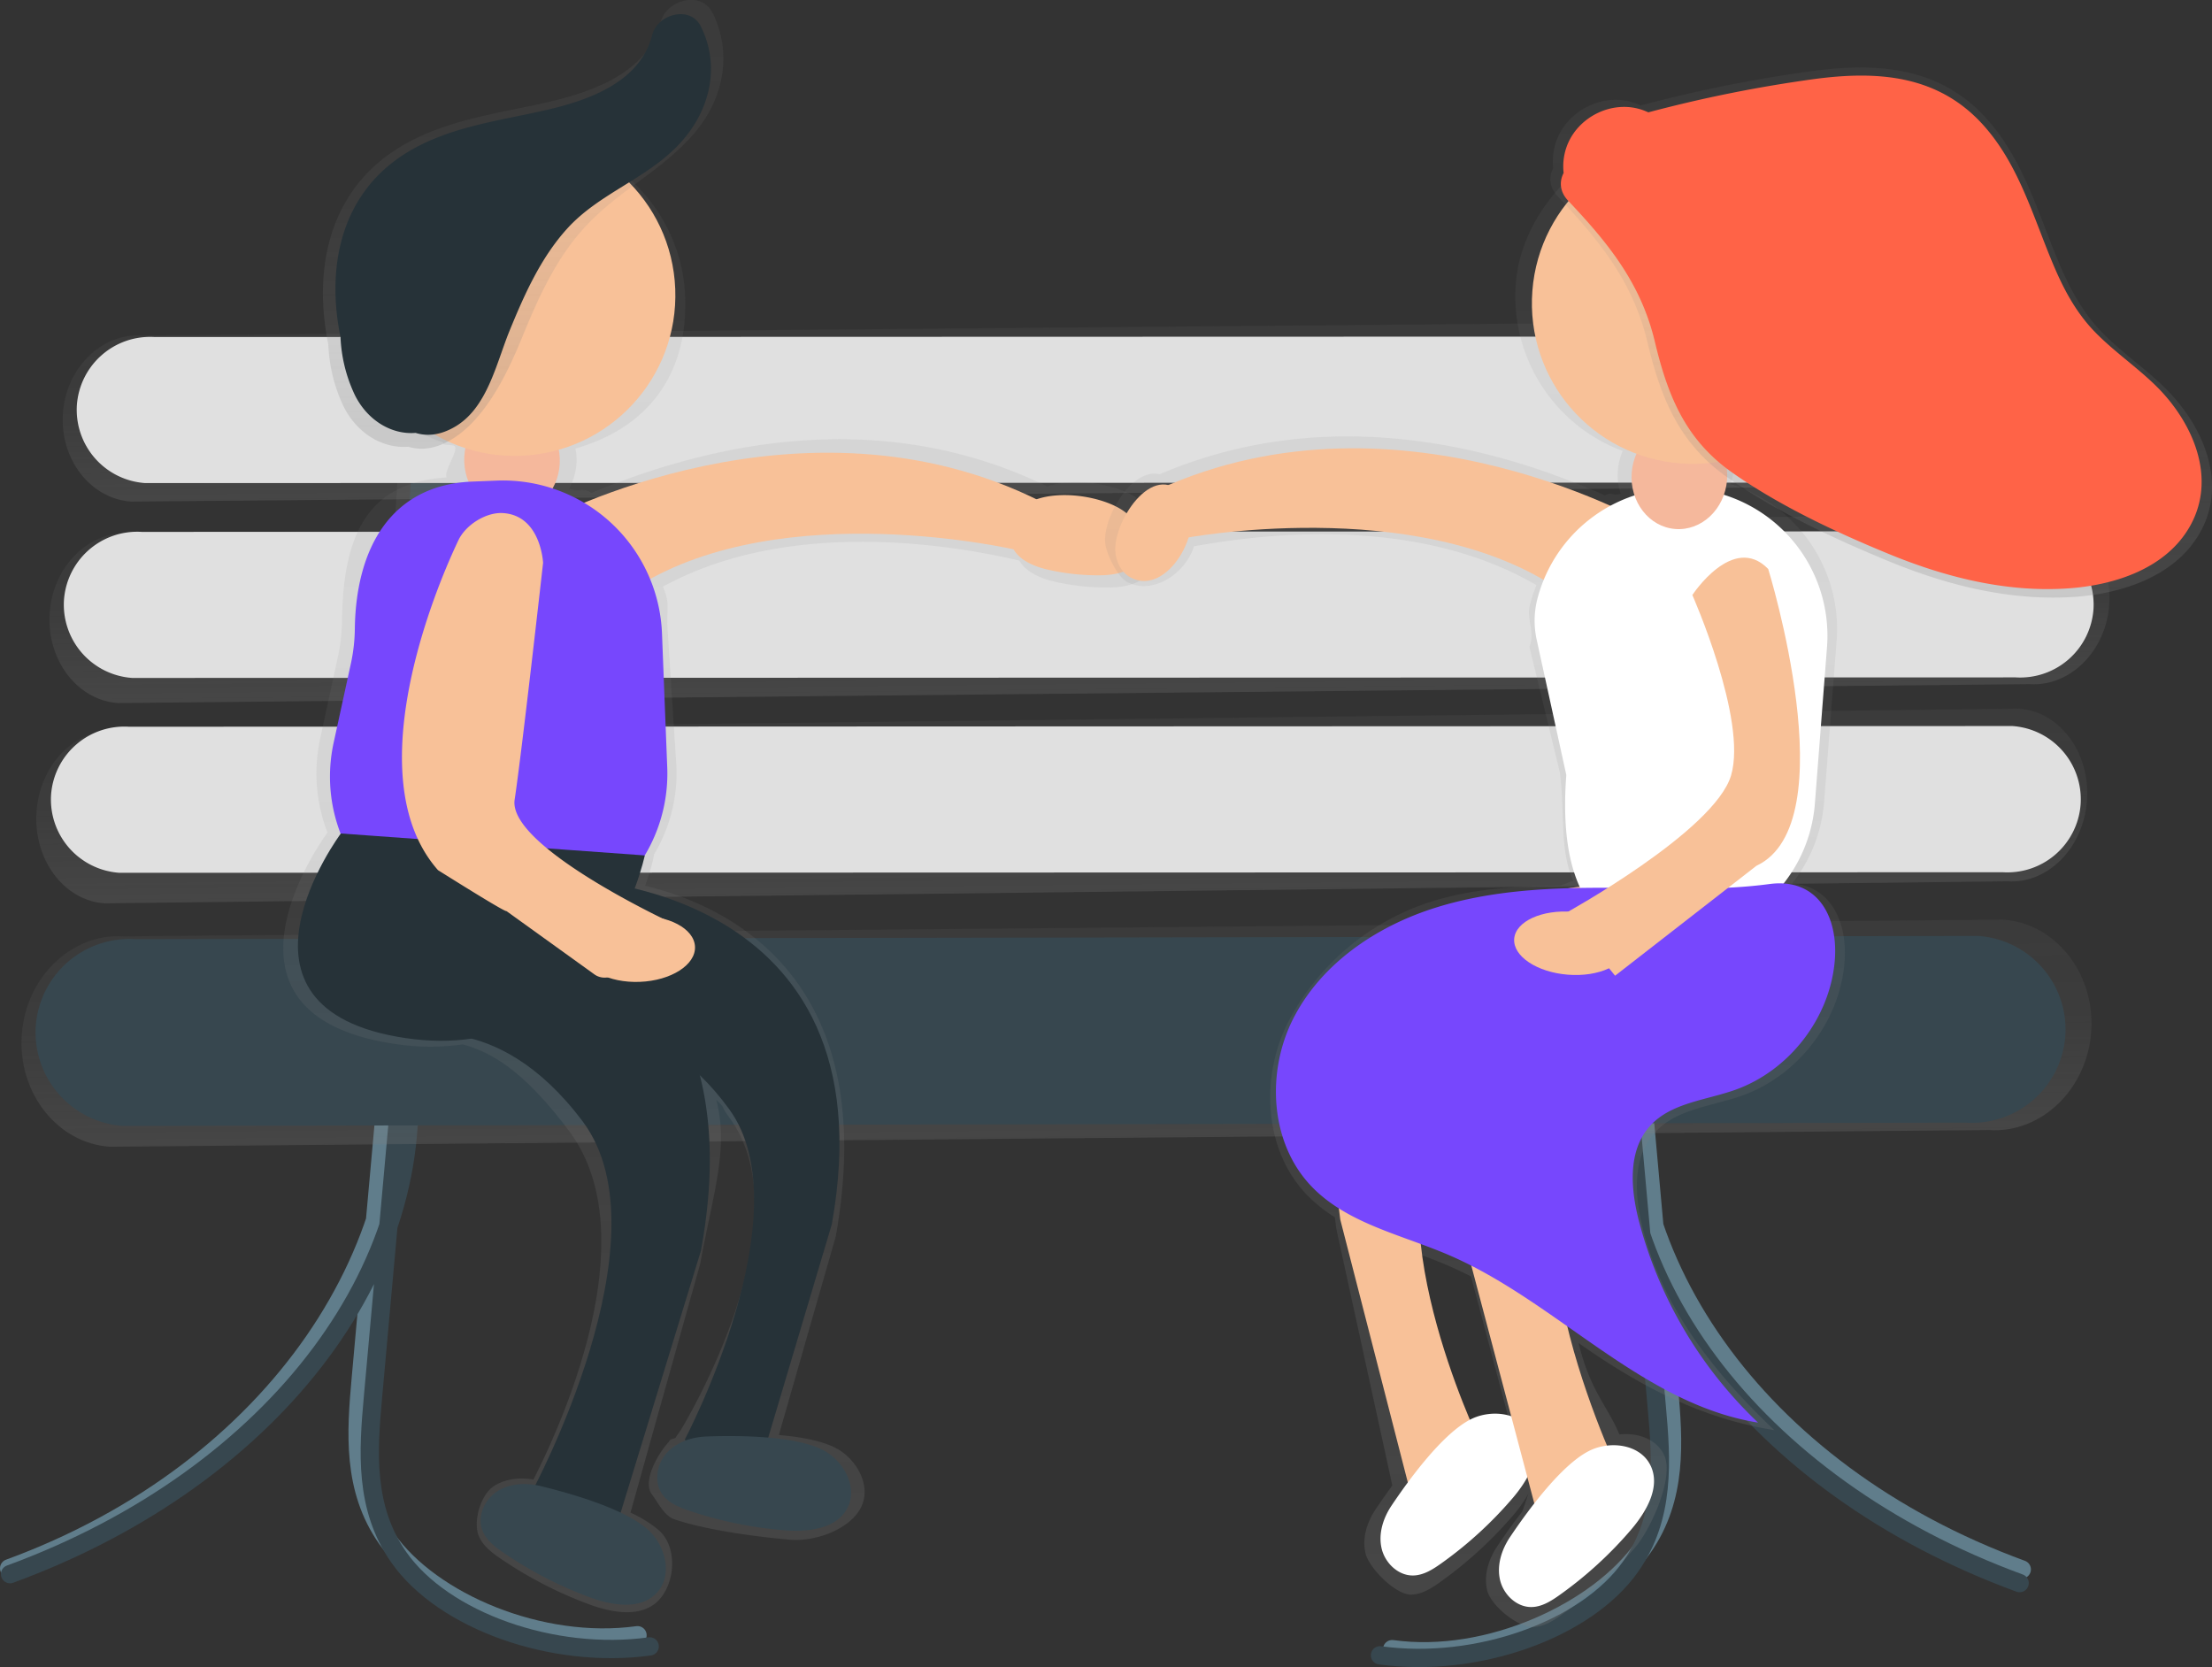 <svg id="c1032e23-22c2-4584-afbd-61a2e0c35012" data-name="Layer 1" xmlns="http://www.w3.org/2000/svg" xmlns:xlink="http://www.w3.org/1999/xlink" width="881.15" height="664.06" viewBox="0 0 881.15 664.06"><rect x="0" y="0" width="881.15" height="664.06" fill="#333333" stroke="none"/><defs><linearGradient id="467e8b68-45b1-434b-a7f5-b086be41201d" x1="394.53" y1="535.41" x2="400.35" y2="257.9" gradientTransform="matrix(0.07, 1.46, -1, 0.1, 695.7, -227.56)" gradientUnits="userSpaceOnUse"><stop offset="0" stop-color="gray" stop-opacity="0.25"/><stop offset="0.54" stop-color="gray" stop-opacity="0.12"/><stop offset="1" stop-color="gray" stop-opacity="0.1"/></linearGradient><linearGradient id="d51d3a25-b9a1-448b-87f7-70be68d78674" x1="816.79" y1="533.05" x2="821.71" y2="255.53" gradientTransform="matrix(0.07, 1.36, -1, 0.09, 1155.44, -759.02)" xlink:href="#467e8b68-45b1-434b-a7f5-b086be41201d"/><linearGradient id="c872033e-8026-499d-b183-701fd90f05a6" x1="588.73" y1="304.93" x2="588.73" y2="246.49" gradientTransform="matrix(1.01, -0.01, -0.01, 1.14, -3.2, -26.24)" xlink:href="#467e8b68-45b1-434b-a7f5-b086be41201d"/><linearGradient id="b3e67b2a-0a76-4c6d-9e5a-373151377d46" x1="585.17" y1="378.05" x2="585.17" y2="319.62" gradientTransform="matrix(1.01, -0.01, -0.01, 1.16, -4.6, -38.03)" xlink:href="#467e8b68-45b1-434b-a7f5-b086be41201d"/><linearGradient id="b59e7b65-5f81-4602-b2b5-d5b413f47e75" x1="579.06" y1="449.99" x2="579.06" y2="391.55" gradientTransform="matrix(1.01, -0.01, -0.01, 1.18, -1.48, -50.45)" xlink:href="#467e8b68-45b1-434b-a7f5-b086be41201d"/><linearGradient id="0cab72be-732d-4cb6-98ce-3f72dca88cbf" x1="575.87" y1="549.28" x2="575.87" y2="473.61" gradientTransform="matrix(1.02, -0.01, -0.01, 1.13, -6.89, -41.68)" xlink:href="#467e8b68-45b1-434b-a7f5-b086be41201d"/><linearGradient id="f2dabbf8-bd88-4491-a058-8d0a9ab39a97" x1="442.26" y1="761.01" x2="442.26" y2="172.83" gradientTransform="matrix(1, 0, 0, 1, 0, 0)" xlink:href="#467e8b68-45b1-434b-a7f5-b086be41201d"/><linearGradient id="75d0de0f-1912-4c75-8581-cb1f434aa317" x1="364.25" y1="297.58" x2="364.25" y2="118.79" gradientTransform="matrix(1, 0, 0, 1, 0, 0)" xlink:href="#467e8b68-45b1-434b-a7f5-b086be41201d"/><linearGradient id="ab23c944-d560-40e3-b9b5-e023dff94fba" x1="747.09" y1="766.94" x2="747.09" y2="167.56" gradientTransform="matrix(1, 0, 0, 1, 0, 0)" xlink:href="#467e8b68-45b1-434b-a7f5-b086be41201d"/><linearGradient id="596dd8f4-dc4b-482a-b664-9b074aa3c144" x1="905.22" y1="356.85" x2="905.22" y2="145.68" gradientTransform="matrix(1, 0, 0, 1, 0, 0)" xlink:href="#467e8b68-45b1-434b-a7f5-b086be41201d"/></defs><title>couple</title><path id="64b6e542-fbbe-497b-902e-15010a41d72b" data-name="&lt;Path&gt;" d="M961.22,743.95C854.76,705,794.31,616.56,808,531.12l12.65,140.36c1.93,21.43,3.54,44-10.31,63.77-17.74,25.26-61.47,45.79-99.92,40.47" transform="translate(-155.85 -118.79)" fill="none" stroke="#607d8b" stroke-linecap="round" stroke-miterlimit="10" stroke-width="7.29"/><path id="ffeed91e-fa36-4069-908b-8d6c36340b34" data-name="&lt;Path&gt;" d="M960.37,749.4c-106.46-39-170.9-125.39-157.22-210.83L815.8,678.93c1.93,21.43,3.54,44-10.31,63.77C787.75,768,744,783.49,705.57,778.17" transform="translate(-155.85 -118.79)" fill="none" stroke="#37474f" stroke-linecap="round" stroke-miterlimit="10" stroke-width="7.29"/><g id="5fb8c45a-97ec-40ce-8de6-bc3f5f08518a" data-name="&lt;Rectangle&gt;"><rect x="187.6" y="374.59" width="277.13" height="34.69" rx="5.55" ry="5.55" transform="translate(-242.31 572.7) rotate(-86.21)" fill="url(#467e8b68-45b1-434b-a7f5-b086be41201d)"/></g><g id="1e80289f-8a2f-4157-a8bf-c31717633f31" data-name="&lt;Rectangle&gt;"><rect x="677.57" y="377.9" width="277.13" height="32.37" rx="5.55" ry="5.55" transform="translate(213.14 1063.61) rotate(-86.21)" fill="url(#d51d3a25-b9a1-448b-87f7-70be68d78674)"/></g><path id="73b40adb-2b61-4cdc-94e6-31fac3016121" data-name="&lt;Path&gt;" d="M159.5,743.5C266,704.53,325.9,613,312.22,527.57L299.57,667.93c-1.93,21.43-3.54,44,10.31,63.77,17.74,25.26,61.47,43.79,99.92,38.47" transform="translate(-155.85 -118.79)" fill="none" stroke="#607d8b" stroke-linecap="round" stroke-miterlimit="10" stroke-width="7.29"/><rect id="285fc5cb-aae6-4a2f-b311-1a33d70ca3cf" data-name="&lt;Rectangle&gt;" x="313.68" y="260.46" width="23.68" height="277.13" rx="5.55" ry="5.55" transform="translate(-128.78 -139.42) rotate(3.79)" fill="#37474f"/><rect id="1b948749-14dc-4321-9d45-99c62874af4f" data-name="&lt;Rectangle&gt;" x="804.81" y="262.68" width="23.68" height="277.13" rx="5.55" ry="5.55" transform="translate(-127.56 -171.87) rotate(3.79)" fill="#37474f"/><path id="920f3779-138b-4033-8b17-08b8e6be40d1" data-name="&lt;Path&gt;" d="M159.85,745.84c106.46-39,170.9-125.39,157.22-210.83L304.42,675.38c-1.93,21.43-3.54,44,10.31,63.77,17.74,25.26,61.47,40.79,99.92,35.47" transform="translate(-155.85 -118.79)" fill="none" stroke="#37474f" stroke-linecap="round" stroke-miterlimit="10" stroke-width="7.29"/><g id="ae53b15a-0666-42c7-9774-0b75586f7fb1" data-name="&lt;Group&gt;"><path d="M966.19,312,208.1,318.59c-16.17-1.07-28.41-16.84-27.2-35h0c1.21-18.21,15.42-32.23,31.59-31.16l758.09-6.55c16.17,1.07,28.41,16.84,27.2,35h0C996.57,299.1,982.36,313.12,966.19,312Z" transform="translate(-155.85 -118.79)" fill="url(#c872033e-8026-499d-b183-701fd90f05a6)"/></g><g id="f836891e-0226-4d83-80e6-73012d451be6" data-name="&lt;Group&gt;"><path d="M964.33,391.31l-761.42,7.54c-16.24-1.08-28.51-17.17-27.28-35.77h0c1.23-18.6,15.52-32.93,31.76-31.86l761.42-7.54c16.24,1.08,28.51,17.17,27.28,35.77h0C994.86,378,980.57,392.38,964.33,391.31Z" transform="translate(-155.85 -118.79)" fill="url(#b3e67b2a-0a76-4c6d-9e5a-373151377d46)"/></g><g id="fbf5f82d-c22e-4678-ae3c-b7c3ab00a8a7" data-name="&lt;Group&gt;"><path d="M955.56,469.85,197.5,478.62c-16.16-1.07-28.36-17.42-27.11-36.34h0c1.25-18.92,15.5-33.52,31.66-32.45l758.06-8.76c16.16,1.07,28.36,17.42,27.11,36.34h0C986,456.32,971.72,470.92,955.56,469.85Z" transform="translate(-155.85 -118.79)" fill="url(#b59e7b65-5f81-4602-b2b5-d5b413f47e75)"/></g><g id="39937586-784e-4453-b9ad-14c761791dad" data-name="&lt;Group&gt;"><path d="M963.93,311l-750.28.22a29.26,29.26,0,0,1-27.18-31h0a29.26,29.26,0,0,1,31-27.18l750.28-.22a29.26,29.26,0,0,1,27.18,31h0A29.26,29.26,0,0,1,963.93,311Z" transform="translate(-155.85 -118.79)" fill="#e0e0e0"/></g><g id="c03422b0-2e71-4490-8192-410f1daf55aa" data-name="&lt;Group&gt;"><path d="M958.79,388.62l-750.28.22a29.26,29.26,0,0,1-27.18-31h0a29.26,29.26,0,0,1,31-27.18l750.28-.22a29.26,29.26,0,0,1,27.18,31h0A29.26,29.26,0,0,1,958.79,388.62Z" transform="translate(-155.85 -118.79)" fill="#e0e0e0"/></g><g id="6066eb19-8917-4d49-b655-e0d8fbaaf445" data-name="&lt;Group&gt;"><path d="M953.65,466.24l-750.28.22a29.26,29.26,0,0,1-27.18-31h0a29.26,29.26,0,0,1,31-27.18L957.5,408a29.26,29.26,0,0,1,27.18,31h0A29.26,29.26,0,0,1,953.65,466.24Z" transform="translate(-155.85 -118.79)" fill="#e0e0e0"/></g><g id="05504e63-1d91-4b63-a23e-d66ccf385b3d" data-name="&lt;Group&gt;"><path d="M948.22,568.93l-748.58,6.66c-20.85-1.38-36.66-21.37-35.13-44.42h0c1.53-23.05,19.83-40.78,40.68-39.4l748.58-6.66c20.85,1.38,36.66,21.37,35.13,44.42h0C987.38,552.58,969.07,570.31,948.22,568.93Z" transform="translate(-155.85 -118.79)" fill="url(#0cab72be-732d-4cb6-98ce-3f72dca88cbf)"/></g><path id="b140f40c-a8b2-4956-ad2e-452fd03b260d" data-name="&lt;Path&gt;" d="M938.93,566l-734.11,1.29a37.38,37.38,0,0,1-34.73-39.66h0a37.38,37.38,0,0,1,39.66-34.73l734.11-1.29a37.38,37.38,0,0,1,34.73,39.66h0A37.38,37.38,0,0,1,938.93,566Z" transform="translate(-155.85 -118.79)" fill="#37474f"/><path d="M611.19,319.21c-6.82-6.82-25.87-10.87-38.09-6.62-74.75-36.52-148.47-11.11-181.64,2.53-4.06-2.41-4.4-.15-8.95-1.65a23.28,23.28,0,0,0,3-12.5,24.05,24.05,0,0,0-.42-3.52c28.72-8.17,44.92-29.41,43.7-60.57-1.43-36.55-32.79-65.44-69.34-64s-69,21.6-67.59,58.15c1.12,28.56,14.83,55.74,40.54,64-.37,1.83,4.78.17,4.86,2.13.12,2.95-4.57,9.29-3.51,11.81C301.16,311,292.59,333.4,292.1,365.8a71.25,71.25,0,0,1-1.51,14l-7.2,33.25a65.17,65.17,0,0,0,2.91,37.37c-2.36,3.23-52,72.48,26.67,84.18a92,92,0,0,0,27.22.22c13.22,3.49,26.19,12.91,42.38,34.54,32.11,42.9-5.13,120.93-14.22,138.79-5.45-.92-11.25-.33-15.84,2.68-5.18,3.4-8.23,13.88-6,19.65,1.54,3.95,5.11,6.68,8.61,9.08a163.14,163.14,0,0,0,35.44,18.32c9.2,3.4,20.9,5.45,27.67-1.64s7.44-21.16.27-27.72A47.66,47.66,0,0,0,407,721.33l27.74-99c5.38-29.1,11.43-45.93,6.47-65.39,4,3.83,1.13,1.46,5.16,7C477.53,606.51,427,688.49,427,688.49l-2.1,3.08c-3,1.14-1.1-.2-3.24,2.25-4.08,4.66-9.89,15.22-6.17,20.17,2.54,3.39,4.94,8.62,9,10,12.62,4.3,32.88,7,46.17,8.14,9.77.81,23.37-3.92,28-12.56s-1.46-19.71-10.13-24.11c-5.57-2.82-13.87-4.31-22.42-5.05l22.64-79c17.79-99.24-38.33-130.7-75.93-139.81,3-8.09,3.56-12.45,3.56-12.45h0a63,63,0,0,0,8.89-35.56l-3.56-55.12c-.31-7.9,1.09-9.08-1.78-16,56.68-31.14,131.92-12.57,142-10.39,2.55,4.61,8.59,7.15,14,8.4a93.26,93.26,0,0,0,21.22,2.35c6.55,0,14.18-1.45,17.17-7.27S615.76,323.78,611.19,319.21Z" transform="translate(-155.85 -118.79)" fill="url(#f2dabbf8-bd88-4491-a058-8d0a9ab39a97)"/><ellipse id="af98023a-ba84-4608-aef0-20973dc13f22" data-name="&lt;Path&gt;" cx="359.84" cy="302.06" rx="19.04" ry="21.05" transform="translate(-167.41 -104.47) rotate(-2.24)" fill="#f5b89c"/><circle id="b4eed79b-84f5-48c3-8b43-45013965af24" data-name="&lt;Path&gt;" cx="360.89" cy="236.36" r="64.01" transform="translate(-164.83 -104.48) rotate(-2.24)" fill="#f8c198"/><path id="6c542327-4a8e-4472-a7f9-ed6ecee6a014" data-name="&lt;Path&gt;" d="M372.72,326.31s102.51-55.62,197.8-7.75l-9.92,19.26S468.25,316.19,410,352.24Z" transform="translate(-155.85 -118.79)" fill="#f8c198"/><path id="0ebf70c8-58f4-47d0-8dd9-012484bb2b5b" data-name="&lt;Path&gt;" d="M360.94,490.34l-9.83.39q-1.45.06-2.88,0c-39.25-.25-67.79-37.61-59.49-76l7-32.14a68.85,68.85,0,0,0,1.46-13.54c.48-31.8,14.32-57.16,46.9-58.43l9.83-.39A63.42,63.42,0,0,1,419.55,371l2.1,53.65A63.42,63.42,0,0,1,360.94,490.34Z" transform="translate(-155.85 -118.79)" fill="#7747fd"/><path id="6d92686d-3b67-484c-b7ef-b32c7ed24186" data-name="&lt;Path&gt;" d="M382.46,468.88s129.08,1.85,104.74,137.61l-33.68,113-24.87-27.27s47.72-90.46,17.64-131.65-61.4-29.69-61.4-29.69Z" transform="translate(-155.85 -118.79)" fill="#263238"/><path id="ccb820de-2904-4fa6-ba82-eb5ab7edc6f5" data-name="&lt;Path&gt;" d="M314.6,462.64s148.63,1.93,120.45,154.41L396.14,744l-28.6-30.6S422.59,611.77,388,565.55s-70.67-33.27-70.67-33.27Z" transform="translate(-155.85 -118.79)" fill="#263238"/><path id="66820212-e288-4676-a68b-c89a617cd91c" data-name="&lt;Path&gt;" d="M412.7,459.54,291.64,450.8s-52.17,69.91,25.69,81.49S412.7,459.54,412.7,459.54Z" transform="translate(-155.85 -118.79)" fill="#263238"/><g id="7a4f96e6-2723-4eb9-be60-4d9d5ff4e2f3" data-name="&lt;Group&gt;"><path d="M439.74,124c-4.56-9.22-18.47-5.19-20.68,3.53-5.06,20-26.63,27.68-44.6,31.86-20.77,4.83-42.38,7.15-60.76,18.91-27.26,17.45-33.05,48.51-27.07,77.65a63.48,63.48,0,0,0,6,24.57c5.25,10.73,15.52,17.07,25.87,16.22,4.74,1.46,10.18,1,16.21-2.31,14.21-7.84,23.36-27.12,29.05-41.06,6.28-15.36,13.26-31.06,24.52-43.48,13.36-14.74,27.87-20.94,41.63-35.23C443.27,160.86,448.42,141.58,439.74,124Z" transform="translate(-155.85 -118.79)" fill="url(#75d0de0f-1912-4c75-8581-cb1f434aa317)"/></g><path id="d00fa5cc-a731-4142-8ea9-b3c3212fb43d" data-name="&lt;Path&gt;" d="M435.05,129.35c-4.28-8.64-17.31-4.86-19.38,3.31-4.75,18.74-25,25.95-41.81,29.86-19.46,4.53-39.73,6.7-57,17.72-25.55,16.35-31,45.47-25.37,72.79a59.5,59.5,0,0,0,5.66,23c4.92,10.06,14.55,16,24.25,15.2,4.44,1.37,9.54,1,15.19-2.17,13.32-7.35,16.89-25.42,22.23-38.49,5.89-14.4,12.43-29.11,23-40.75,12.53-13.82,31.12-19.62,44-33C438.37,163.86,443.19,145.78,435.05,129.35Z" transform="translate(-155.85 -118.79)" fill="#263238"/><path id="408e7116-a9b1-46e2-8d7c-02731267a18a" data-name="&lt;Path&gt;" d="M338.45,334c-13,27.41-38.64,96.83-8.12,131.41,58.77,36.84,4.39-.17,4.39-.17l57.89,41.67a7,7,0,0,0,9-.7l20.62-20.37s-64.2-29.95-61.37-48.52S372.19,343,372.19,343s-.87-19.32-16.48-19.85C349.08,323,341.29,328,338.45,334Z" transform="translate(-155.85 -118.79)" fill="#f8c198"/><path id="95055e69-9cf8-4727-b6e6-604bf17a6c9e" data-name="&lt;Path&gt;" d="M605.56,324.1c4.42,4.42,7.58,11.3,4.72,16.86s-10.26,7-16.59,7a90.14,90.14,0,0,1-20.51-2.27c-6.37-1.46-13.61-4.75-14.64-11.2C554.6,309.9,595.06,313.6,605.56,324.1Z" transform="translate(-155.85 -118.79)" fill="#f8c198"/><path id="22e5ffa6-22c1-4fd4-9053-15aaed74771d" data-name="&lt;Path&gt;" d="M437.36,691c-6,.21-12.15,2.25-16.09,6.76s-5,11.75-1.39,16.53c2.46,3.27,6.49,4.9,10.37,6.22A157.69,157.69,0,0,0,468,728.34c9.45.78,20.87-.35,25.34-8.7s-1.41-19.05-9.79-23.3C472.38,690.67,449.83,690.53,437.36,691Z" transform="translate(-155.85 -118.79)" fill="#37474f"/><path id="1f797064-6c59-47bc-afa1-2a232eef37bf" data-name="&lt;Path&gt;" d="M371.14,710.74c-5.82-1.41-12.31-1.09-17.31,2.19s-8,10-5.78,15.55c1.49,3.81,4.94,6.46,8.32,8.77A157.69,157.69,0,0,0,390.62,755c8.89,3.29,20.2,5.27,26.75-1.59s3.76-18.73-3.18-25.07C405,719.86,383.26,713.67,371.14,710.74Z" transform="translate(-155.85 -118.79)" fill="#37474f"/><ellipse id="757ebdc3-d91a-4c9c-a19f-b15bec03743a" data-name="&lt;Path&gt;" cx="410.24" cy="496.78" rx="22.52" ry="13.11" transform="translate(-174.99 -102.35) rotate(-2.24)" fill="#f8c198"/><path d="M897.92,238.39a65.76,65.76,0,0,0-60.49-70.64c-36.21-2.8-75,27.83-77.76,64a65.78,65.78,0,0,0,42.6,66.7,23.49,23.49,0,0,0-.79,17c-3.42,1.13-3.16-1-6.3.7-33.21-14.81-104-39.81-177.36-8.46-10.87-2.65-22.24,16.42-21.75,26.85.21,4.41,4.84,14,8.74,16.05,10,5.35,23.19-3.06,26.67-14.22,15.45-2.56,83.78-15.28,136.42,15.51a59.52,59.52,0,0,0-2.66,8.14c-1.33,5.36,2.22,11-.15,16.37l12.1,49.94c2.25,16.82-.25,30.94,5.42,43.4-1.46.17-3.72,1.54-5.33,1.78-19.2.56-35.18,1.07-53.34,7.11a97.85,97.85,0,0,0-55,47.39c-11.12,21.86-9.57,50.86,7.37,68.6a58.68,58.68,0,0,0,11.29,9.08c.18,1.52.36,3,.58,4.6l22.31,102.25c-2.56,3.47-4.85,6.76-6.69,9.51-3.42,5.11-5.42,11.48-4,17.47S711.89,754.15,718,754c4.21-.08,8-2.47,11.41-4.91a162,162,0,0,0,29.24-26.74,51.92,51.92,0,0,0,6.08-8.65l-2.48,7.2c-3.92,5-7.41,10-10,13.89-3.42,5.11-5.42,11.48-4,17.47s12.13,14.77,18.28,14.65c4.21-.08,8-2.47,11.41-4.91a162,162,0,0,0,29.24-26.74c6.33-7.4,15.8-28.27,11.52-37-3.1-6.33-10.6-8.88-17.76-8.07-4.87-11.71-11.52-17-16.27-36.41,24.6,17.25,48.76,30,78,34.7-23.36-22.11-43.87-47.85-52.08-79-3.53-13.36-4.89-29.22,4.37-39.48,8.56-9.48,22.76-10.5,34.8-14.76,22-7.79,38.61-29.08,40.79-52.34,1.57-16.76-5.42-31.15-20.84-32.14a59.83,59.83,0,0,0,12.77-32.57l5-64.35a60.51,60.51,0,0,0-42.26-62.21,23.54,23.54,0,0,0,.52-14A65.78,65.78,0,0,0,897.92,238.39ZM758.18,688.91a22.13,22.13,0,0,0-16.82,1.29l-.15.09c-5.89-14-17-43.22-20.11-71.93,3.84,1.42,7.66,2.87,11.38,4.47,3.16,1.36,6.27,2.85,9.35,4.42Z" transform="translate(-155.85 -118.79)" fill="url(#ab23c944-d560-40e3-b9b5-e023dff94fba)"/><path id="ca7c05dc-f404-4e8d-be4c-1e094d83bdb3" data-name="&lt;Path&gt;" d="M814.83,329S714.52,269.5,617.47,313.7l9.18,19.62s93.1-18.09,150,20.15Z" transform="translate(-155.85 -118.79)" fill="#f8c198"/><path id="12ac308f-d213-4b28-bd2d-66bb7ba00bd3" data-name="&lt;Path&gt;" d="M799.66,471.08S670.61,468,689.75,604.6L719.1,718.82,745,692.52s-44.24-92.21-12.61-132.23S794.87,533,794.87,533Z" transform="translate(-155.85 -118.79)" fill="#f8c198"/><path id="34d073ed-93e0-40d2-bf9d-1e0ec7d9c259" data-name="&lt;Path&gt;" d="M600.12,338.16c.2,4.29,2.33,8.66,6.12,10.68,14.81,7.88,30-19.87,22.22-31.16C616.51,300.3,599.53,325.63,600.12,338.16Z" transform="translate(-155.85 -118.79)" fill="#f8c198"/><path id="77e53b18-8135-4b7c-bf2d-9edc79e31a86" data-name="&lt;Path&gt;" d="M710.14,718.57c-3.33,5-5.28,11.17-3.93,17s6.61,10.91,12.6,10.8c4.09-.08,7.77-2.4,11.11-4.78a157.69,157.69,0,0,0,28.46-26c6.16-7.21,11.92-17.13,7.76-25.65s-16.28-10-24.62-5.68C730.38,690,717.08,708.21,710.14,718.57Z" transform="translate(-155.85 -118.79)" fill="#fff"/><path id="a69cafd2-284f-43ab-88bc-2406ede4d0f3" data-name="&lt;Path&gt;" d="M864.71,460.07s-148.6-3.74-126.25,149.71l34,128.34,29.75-29.48S751.11,605,787.44,560.11s71.89-30.55,71.89-30.55Z" transform="translate(-155.85 -118.79)" fill="#f8c198"/><path id="7b46ea1d-b94b-4df1-9c01-ec19cbf90a19" data-name="&lt;Path&gt;" d="M815.8,493h0a58.85,58.85,0,0,0,63-54l4.85-62.63a58.85,58.85,0,0,0-54-63h0a58.9,58.9,0,0,0-61.49,44.41,35.08,35.08,0,0,0-.15,15.93l11.78,53.8C777.36,459.67,783.62,490.5,815.8,493Z" transform="translate(-155.85 -118.79)" fill="#fff"/><ellipse id="151ca525-7bbb-4991-bd6d-1177d2357218" data-name="&lt;Path&gt;" cx="824.81" cy="308.52" rx="21.05" ry="19.04" transform="translate(297.67 988.25) rotate(-85.57)" fill="#f5b89c"/><path id="a5a77078-24df-4f4d-8a14-08c4c7dce91f" data-name="&lt;Path&gt;" d="M796.4,472.43c-23.87-.09-48.12,1.06-70.77,8.6s-43.78,22.21-54.6,43.49-9.31,49.51,7.17,66.77c14.2,14.87,35.77,19.26,54.66,27.38,43.26,18.59,76.83,59.33,123.32,66.81a170.34,170.34,0,0,1-47.32-79.74c-3.43-13-4.76-28.44,4.25-38.42,8.33-9.23,22.15-10.22,33.87-14.37,21.43-7.58,37.58-28.31,39.7-50.94,1.71-18.24-7-33.6-25.92-31.08C839.44,473.78,817.89,472.51,796.4,472.43Z" transform="translate(-155.85 -118.79)" fill="#7747fd"/><path id="19d16f3e-009b-494e-97c8-cb0e9a426660" data-name="&lt;Path&gt;" d="M860.22,345.44s31.38,101.4-4.7,118.23l-56.3,43.79-20.08-24.74s59.71-32.83,66.28-55.05S830,355.82,830,355.82,846.18,331,860.22,345.44Z" transform="translate(-155.85 -118.79)" fill="#f8c198"/><ellipse id="8c292999-a151-4648-b572-b2157f0a066c" data-name="&lt;Path&gt;" cx="777.73" cy="495.47" rx="12.52" ry="22.35" transform="matrix(0.08, -1, 1, 0.08, 67.84, 1113.83)" fill="#f8c198"/><path id="1eb018fb-882d-4f3a-a894-42ca86384b42" data-name="&lt;Path&gt;" d="M757.32,731.14c-3.33,5-5.28,11.17-3.93,17s6.61,10.91,12.6,10.8c4.09-.08,7.77-2.4,11.11-4.78a157.69,157.69,0,0,0,28.46-26c6.16-7.21,11.92-17.13,7.76-25.65s-16.28-10-24.62-5.68C777.56,702.56,764.26,720.78,757.32,731.14Z" transform="translate(-155.85 -118.79)" fill="#fff"/><circle id="2fa24866-a44f-4a1f-8078-b896818e272e" data-name="&lt;Path&gt;" cx="830.08" cy="239.55" r="64.01" transform="translate(371.29 929.86) rotate(-85.57)" fill="#f8c198"/><g id="51f5ebe0-1999-43c0-a732-f2d97e0dabf6" data-name="&lt;Group&gt;"><path d="M1018.06,273.09c-7.83-7.65-17-13.88-24.63-21.67-7.87-8-13-17.56-17.35-27.82-8.48-20.06-14.31-41.8-29.46-58.2-18.69-20.24-43.54-21.75-69.39-18.24a561.75,561.75,0,0,0-67.79,13.63c-.63-.26-1.24-.53-1.88-.78-12.52-4.71-27.25,2.44-31.73,14.91a24.09,24.09,0,0,0-1.25,10.81c-1.77,3.4-1.69,7.61,1.81,11.31,16.62,17.57,30,34.09,35.71,58,5.31,22.27,12.58,40.38,32,54s42.4,24.37,64.22,33.35c23.6,9.71,48.9,16,74.56,14.11,18.78-1.41,39.71-8.3,49.45-25.73C1043.48,310.74,1033.13,287.8,1018.06,273.09Z" transform="translate(-155.85 -118.79)" fill="url(#596dd8f4-dc4b-482a-b664-9b074aa3c144)"/></g><path id="f5bb29f6-add4-4074-96f2-ee2c4929409b" data-name="&lt;Path&gt;" d="M1014.51,272.33c-7.58-7.4-16.42-13.44-23.85-21-7.62-7.74-12.6-17-16.8-26.94C965.65,205,960,183.93,945.33,168c-18.1-19.6-42.17-21.06-67.2-17.66a544,544,0,0,0-65.65,13.2c-.61-.25-1.2-.52-1.82-.75-12.13-4.56-26.39,2.36-30.73,14.43a23.33,23.33,0,0,0-1.21,10.47c-1.72,3.3-1.64,7.37,1.75,11,16.1,17,29.06,33,34.59,56.19,5.14,21.57,12.18,39.11,31,52.28s41.06,23.6,62.19,32.29c22.85,9.4,47.35,15.53,72.2,13.66,18.18-1.37,38.46-8,47.89-24.92C1039.12,308.79,1029.1,286.58,1014.51,272.33Z" transform="translate(-155.85 -118.79)" fill="tomato"/></svg>